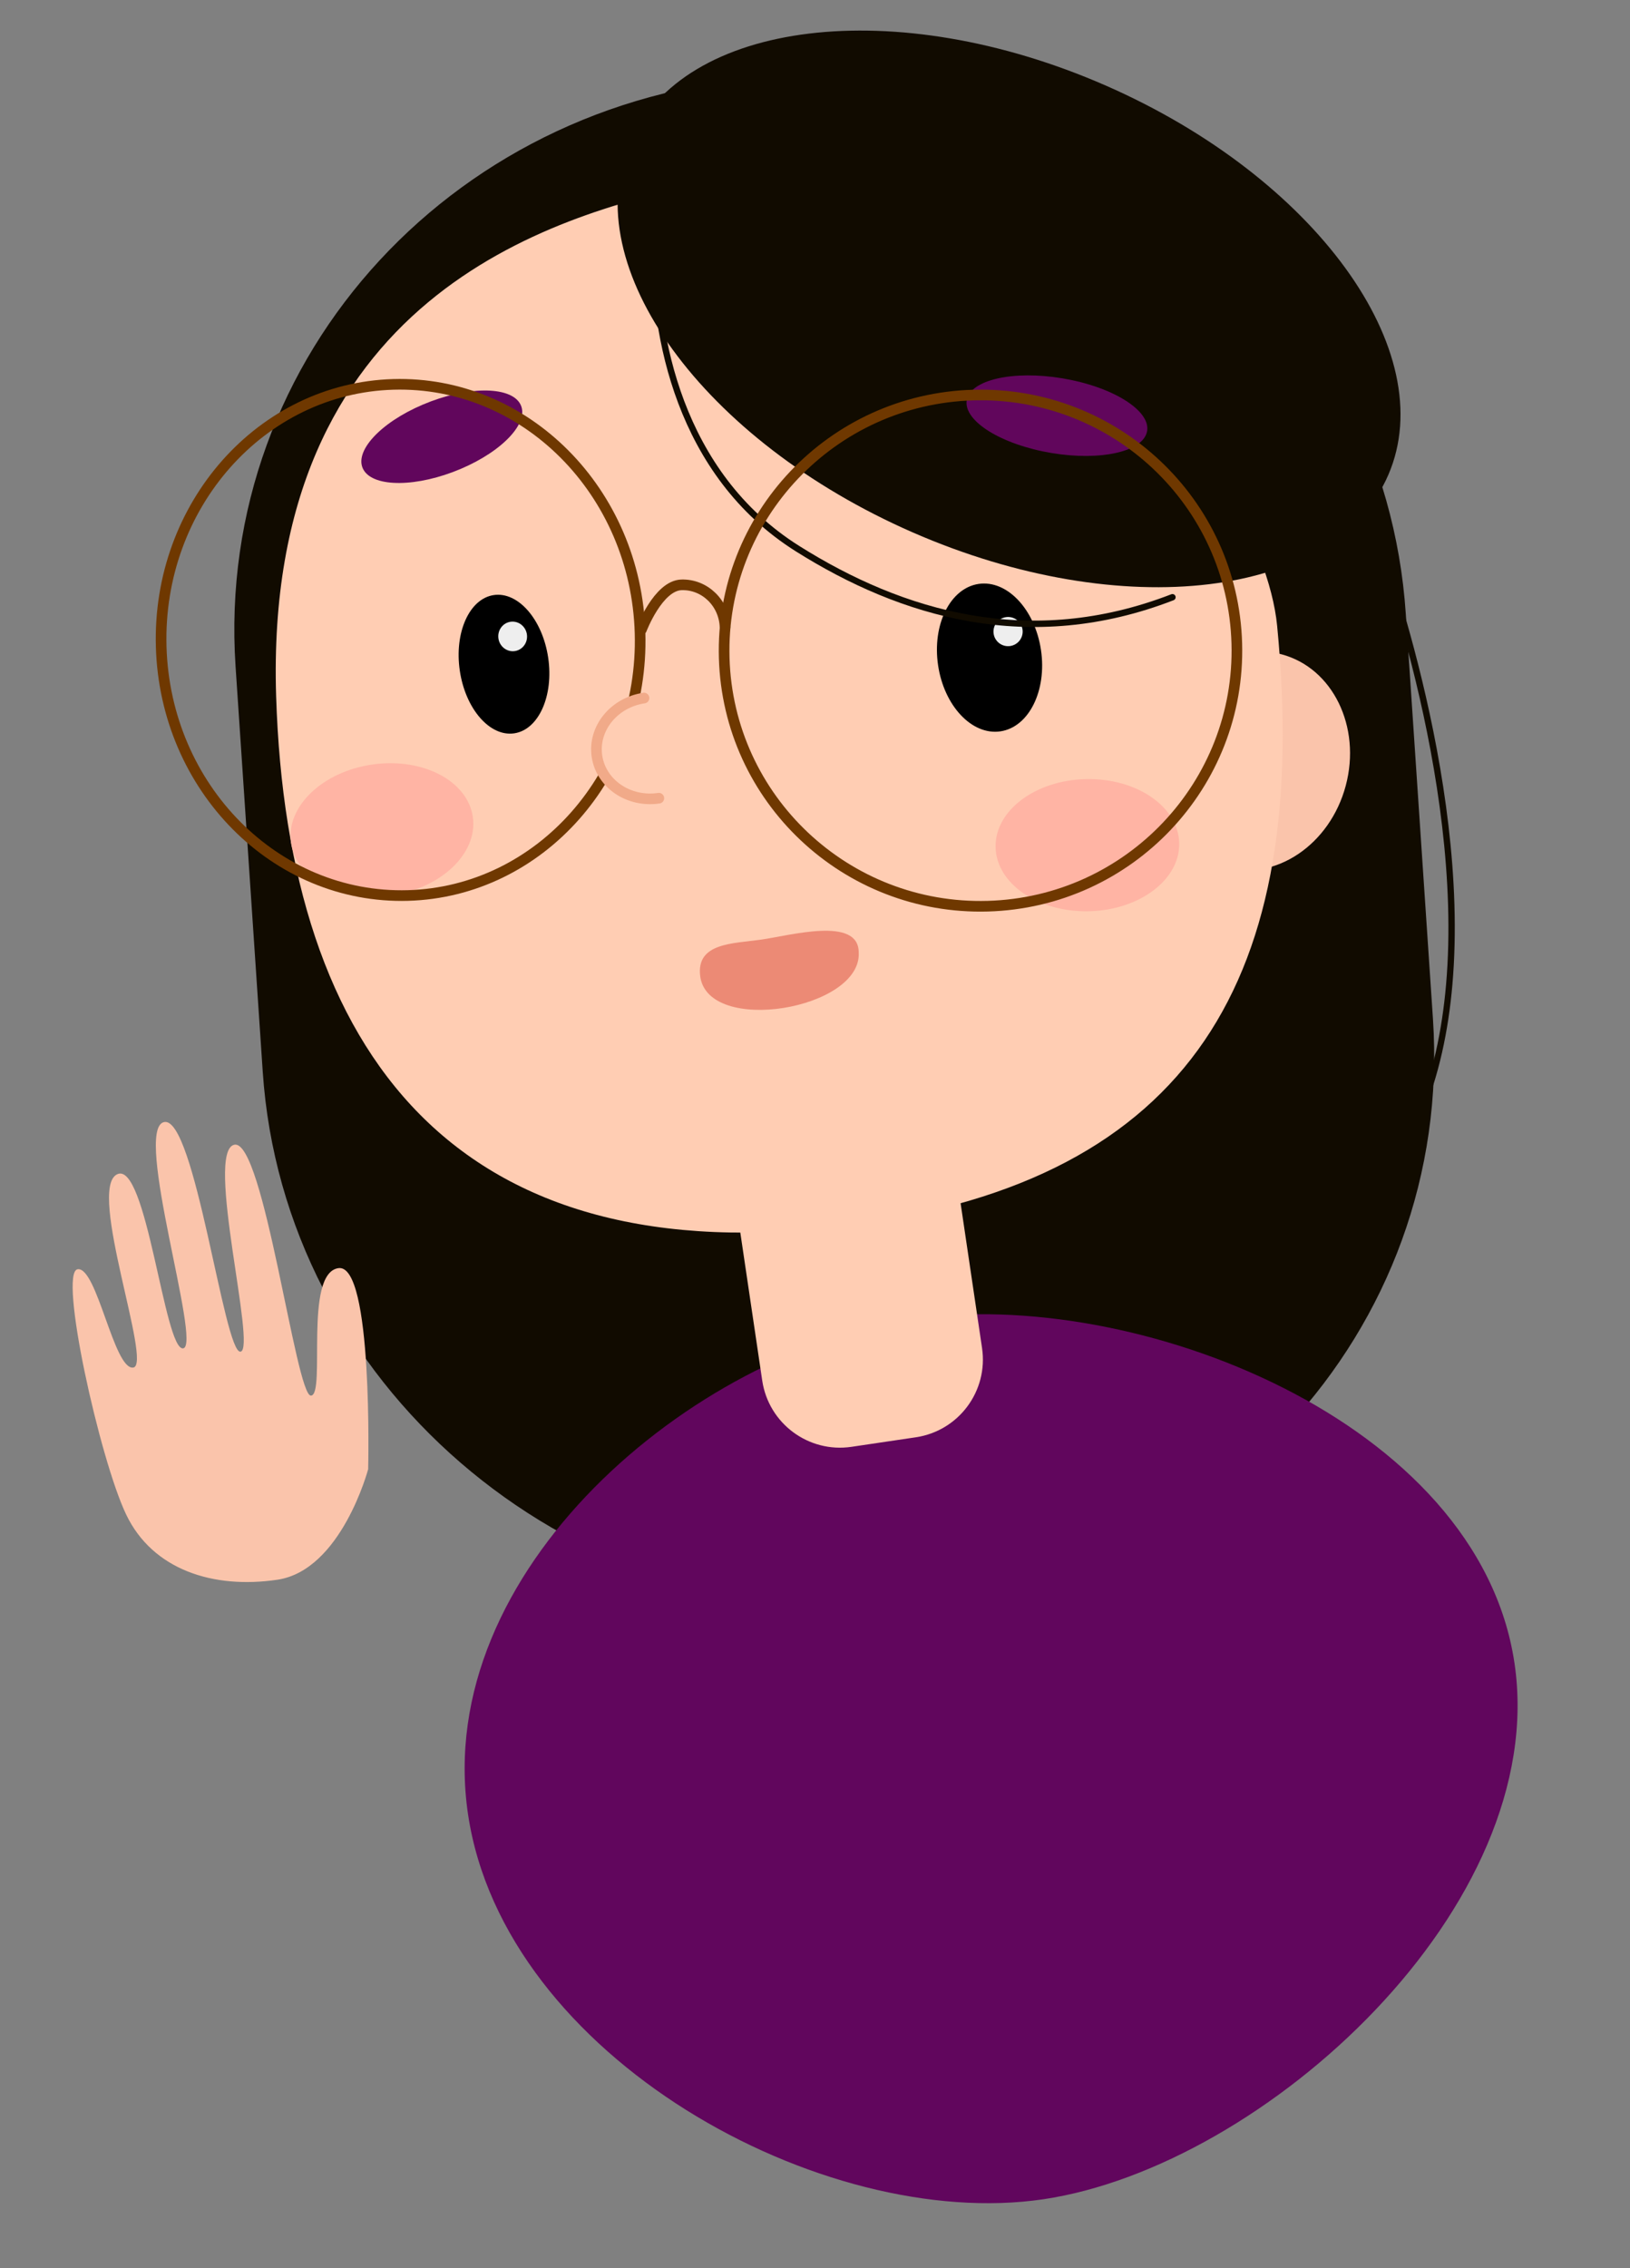 <svg id="ej6iWXQHL8P1" xmlns="http://www.w3.org/2000/svg" xmlns:xlink="http://www.w3.org/1999/xlink" viewBox="0 0 230 320" shape-rendering="geometricPrecision" text-rendering="geometricPrecision"><rect x="0" y="0" width="230" height="320" fill="#808080" stroke="none"/><g transform="matrix(.297-.044 0.044 0.297-84.574-46.736)" clip-rule="evenodd"><path id="ej6iWXQHL8P3" d="M871.919,564.102l-.904,117.15-.657,85.125c-1.199,155.367-128.063,277.393-283.36,272.543l-1.712-.05c-155.297-4.85-280.217-134.73-279.019-290.097l1.561-202.275c1.199-155.367,128.064-277.388,283.36-272.542l1.713.053c155.296,4.847,280.217,134.726,279.018,290.093Z" transform="matrix(.973 0.07-.068 0.941 57.096-14.521)" clip-rule="evenodd" fill="#110b00" stroke-linecap="round" stroke-linejoin="round" stroke-miterlimit="10"/><path id="ej6iWXQHL8P4" d="M744.976,615.67c11.349-26.294,39.053-39.623,61.878-29.772c22.826,9.852,32.129,39.154,20.781,65.449-11.349,26.294-39.053,39.623-61.879,29.771-22.825-9.852-32.129-39.154-20.78-65.448Z" transform="translate(-.264 1.783)" clip-rule="evenodd" fill="#fac4ab" stroke-linecap="round" stroke-linejoin="round" stroke-miterlimit="10"/><path id="ej6iWXQHL8P5" d="M325.575,536.642c22.175-184.722,166.036-202.1,235.436-206.796C703.8,320.184,810.912,495.408,806.854,572.546C798.207,736.934,726.719,821.643,562.573,819.265c-192.355-2.787-256.849-117.268-236.998-282.623Z" transform="matrix(.977 0 0 1.01 18.174-4.094)" clip-rule="evenodd" fill="#ffcdb3" stroke-linecap="round" stroke-linejoin="round" stroke-miterlimit="10"/><path id="ej6iWXQHL8P6" d="M524.405,286.055c35.781-61.382,144.267-58.328,242.31,6.821c98.044,65.149,148.518,167.722,112.737,229.103-35.78,61.382-144.266,58.327-242.31-6.821-98.043-65.149-148.517-167.722-112.737-229.103Z" transform="matrix(.929 0 0 0.875 51.576 54.83)" clip-rule="evenodd" fill="#110b00" stroke-linecap="round" stroke-linejoin="round" stroke-miterlimit="10"/><path id="ej6iWXQHL8P7" d="M333.075,607.035c.117-17.153,19.535-30.926,43.371-30.764c23.835.163,43.063,14.199,42.946,31.352s-19.534,30.926-43.37,30.764c-23.836-.163-43.063-14.2-42.947-31.352Z" clip-rule="evenodd" fill="#ffb4a4" stroke-linecap="round" stroke-linejoin="round" stroke-miterlimit="10"/><path id="ej6iWXQHL8P8" d="M660.335,657.632c2.139-17.02,23.046-28.407,46.696-25.434c23.65,2.972,41.088,19.178,38.949,36.198-2.139,17.019-23.045,28.406-46.695,25.434-23.65-2.973-41.089-19.179-38.95-36.198Z" clip-rule="evenodd" fill="#ffb4a4" stroke-linecap="round" stroke-linejoin="round" stroke-miterlimit="10"/><path id="ej6iWXQHL8P9" d="M392.509,438.751c-3.625-8.978,10.734-20.756,32.073-26.307c21.338-5.55,41.576-2.772,45.201,6.206c3.626,8.978-10.734,20.756-32.072,26.307-21.339,5.551-41.576,2.772-45.202-6.206Z" clip-rule="evenodd" fill="#61065c" stroke-linecap="round" stroke-linejoin="round" stroke-miterlimit="10"/><path id="ej6iWXQHL8P10" d="M763.442,479.024c5.622-10.179-9.793-26.3-34.431-36.007-24.637-9.706-49.168-9.323-54.79.856-5.622,10.18,9.794,26.301,34.431,36.007c24.638,9.707,49.168,9.323,54.79-.856Z" transform="matrix(.901 0 0 0.845 70.904 71.346)" clip-rule="evenodd" fill="#61065c" stroke-linecap="round" stroke-linejoin="round" stroke-miterlimit="10"/><g transform="matrix(1.065 0 0 1.099-85.108-48.601)"><path id="ej6iWXQHL8P12" d="M410.259,542.654c0-18.904,10.493-34.229,23.437-34.229c12.943,0,23.436,15.325,23.436,34.229s-10.493,34.229-23.436,34.229c-12.944,0-23.437-15.325-23.437-34.229Z" transform="matrix(.841 0 0 0.873 132.452 60.668)" clip-rule="evenodd" stroke-linecap="round" stroke-linejoin="round" stroke-miterlimit="10"/><path id="ej6iWXQHL8P13" d="M439.004,530.33c0-3.79,3.072-6.862,6.862-6.862c3.789,0,6.862,3.072,6.862,6.862c0,3.789-3.073,6.861-6.862,6.861-3.79,0-6.862-3.072-6.862-6.861Z" transform="matrix(.924 0.044-.044 0.922 114.124 14.619)" clip-rule="evenodd" fill="#eee" stroke-linecap="round" stroke-linejoin="round" stroke-miterlimit="10"/></g><path id="ej6iWXQHL8P14" d="M326.997,1095.09c0-129.436,146.279-223.613,259.089-223.613c112.811,0,275.215,96.327,275.215,225.763c0,129.43-162.404,242.96-275.215,242.96-112.81,0-259.089-115.68-259.089-245.11Z" transform="matrix(.93 0 0 0.892 44.373 93.932)" clip-rule="evenodd" fill="#61065d" stroke-linecap="round" stroke-linejoin="round" stroke-miterlimit="10"/><g transform="translate(0 0)"><path id="ej6iWXQHL8P16" d="M647.264,569.103c0-18.905,10.493-34.229,23.436-34.229s23.436,15.324,23.436,34.229c0,18.904-10.493,34.228-23.436,34.228s-23.436-15.324-23.436-34.228Z" transform="matrix(1.043 0 0 1.023-28.966-13.094)" clip-rule="evenodd" stroke-linecap="round" stroke-linejoin="round" stroke-miterlimit="10"/><path id="ej6iWXQHL8P17" d="M674.127,558.265c0-3.79,3.072-6.862,6.861-6.862c3.79,0,6.862,3.072,6.862,6.862c0,3.789-3.072,6.861-6.862,6.861-3.789,0-6.861-3.072-6.861-6.861Z" transform="translate(0-0)" clip-rule="evenodd" fill="#eee" stroke-linecap="round" stroke-linejoin="round" stroke-miterlimit="10"/></g><path d="M535.219,332.036c-7.223,42.09-4.766,108.831,45.109,151.603c43.971,37.709,100.844,64.289,170.954,48.41" transform="translate(8.49 21.576)" clip-rule="evenodd" fill="none" stroke="#110b00" stroke-width="3" stroke-linecap="round" stroke-linejoin="round" stroke-miterlimit="10"/><g transform="translate(.797 0)" clip-rule="evenodd"><path id="ej6iWXQHL8P20" d="M285.437,506.994c7.853-65.884,64.264-113.329,125.998-105.97c61.734,7.358,105.414,66.732,97.561,132.616-7.852,65.884-64.264,113.328-125.998,105.97s-105.414-66.732-97.561-132.616Z" clip-rule="evenodd" fill="none" stroke="#6f3800" stroke-width="5" stroke-linecap="round" stroke-linejoin="round" stroke-miterlimit="10"/><path id="ej6iWXQHL8P21" d="M546.407,550.959c7.853-65.884,67.79-112.909,133.873-105.032c66.084,7.876,113.289,67.671,105.437,133.555-7.853,65.884-67.79,112.908-133.874,105.032-66.083-7.877-113.289-67.672-105.436-133.555Z" clip-rule="evenodd" fill="none" stroke="#6f3800" stroke-width="5" stroke-linecap="round" stroke-linejoin="round" stroke-miterlimit="10"/><path id="ej6iWXQHL8P22" d="M509.904,532.049c0,0,10.797-19.299,21.698-18s18.649,11.496,17.304,22.774" clip-rule="evenodd" fill="none" stroke="#6f3800" stroke-width="5" stroke-linecap="round" stroke-linejoin="round" stroke-miterlimit="10"/></g><path id="ej6iWXQHL8P23" d="M865.872,499.385c0,0,26.396,153.669,3.543,278.304-5.055,27.564-12.518,53.708-23.208,76.456" transform="matrix(1 0 0 0.771-7.626 153.071)" clip-rule="evenodd" fill="none" stroke="#110b00" stroke-width="3" stroke-linecap="round" stroke-linejoin="round" stroke-miterlimit="10"/><path id="ej6iWXQHL8P24" d="M552.056,774.625h30.561c20.399,0,36.935,16.536,36.935,36.935v77.93c0,20.399-16.536,36.936-36.935,36.936h-30.561c-20.398,0-36.935-16.537-36.935-36.936v-77.93c0-20.399,16.537-36.935,36.935-36.935Z" clip-rule="evenodd" fill="#ffcdb3" stroke-linecap="round" stroke-linejoin="round" stroke-miterlimit="10"/><path id="ej6iWXQHL8P25" d="M507.162,611.663c-14.295,0-25.882-10.649-25.882-23.786c0-13.136,11.587-23.785,25.882-23.785" clip-rule="evenodd" fill="#ffcdb3" stroke="#f1aa89" stroke-width="5" stroke-linecap="round" stroke-linejoin="round" stroke-miterlimit="10"/><path id="ej6iWXQHL8P26" d="M225.342,819.657c0,0,13.497-77.783 0-77.783s-11.768,47.291-17.53,46.715-3.457-100.222-14.98-99.267-2.881,78.678-9.219,78.678-4.033-92.341-16.133-91.189s1.897,86.719-5.389,86.719-3.253-73.715-15.353-69.557s2.881,74.026-4.609,74.026-8.066-40.33-15.557-40.33-2.305,73.089,4.609,95.544s28.809,33.182,53.584,33.182s40.577-36.74,40.577-36.74Z" transform="matrix(1.228 0 0 1.228 49.091-102.988)" fill="#fac4ab" stroke-width="4.096"/><path id="ej6iWXQHL8P27" d="M508.44,703.198c3.043-37.076,83.121-36.685,81.305,2.573-.99,21.39-19.047,16.831-33.572,16.249-15.043-.603-50.68,4.166-47.733-18.822Z" transform="matrix(-.926 0.023-.018-.724 1072.946 1194.393)" fill="#ec8a75" stroke-width="4.096"/></g>
</svg>
